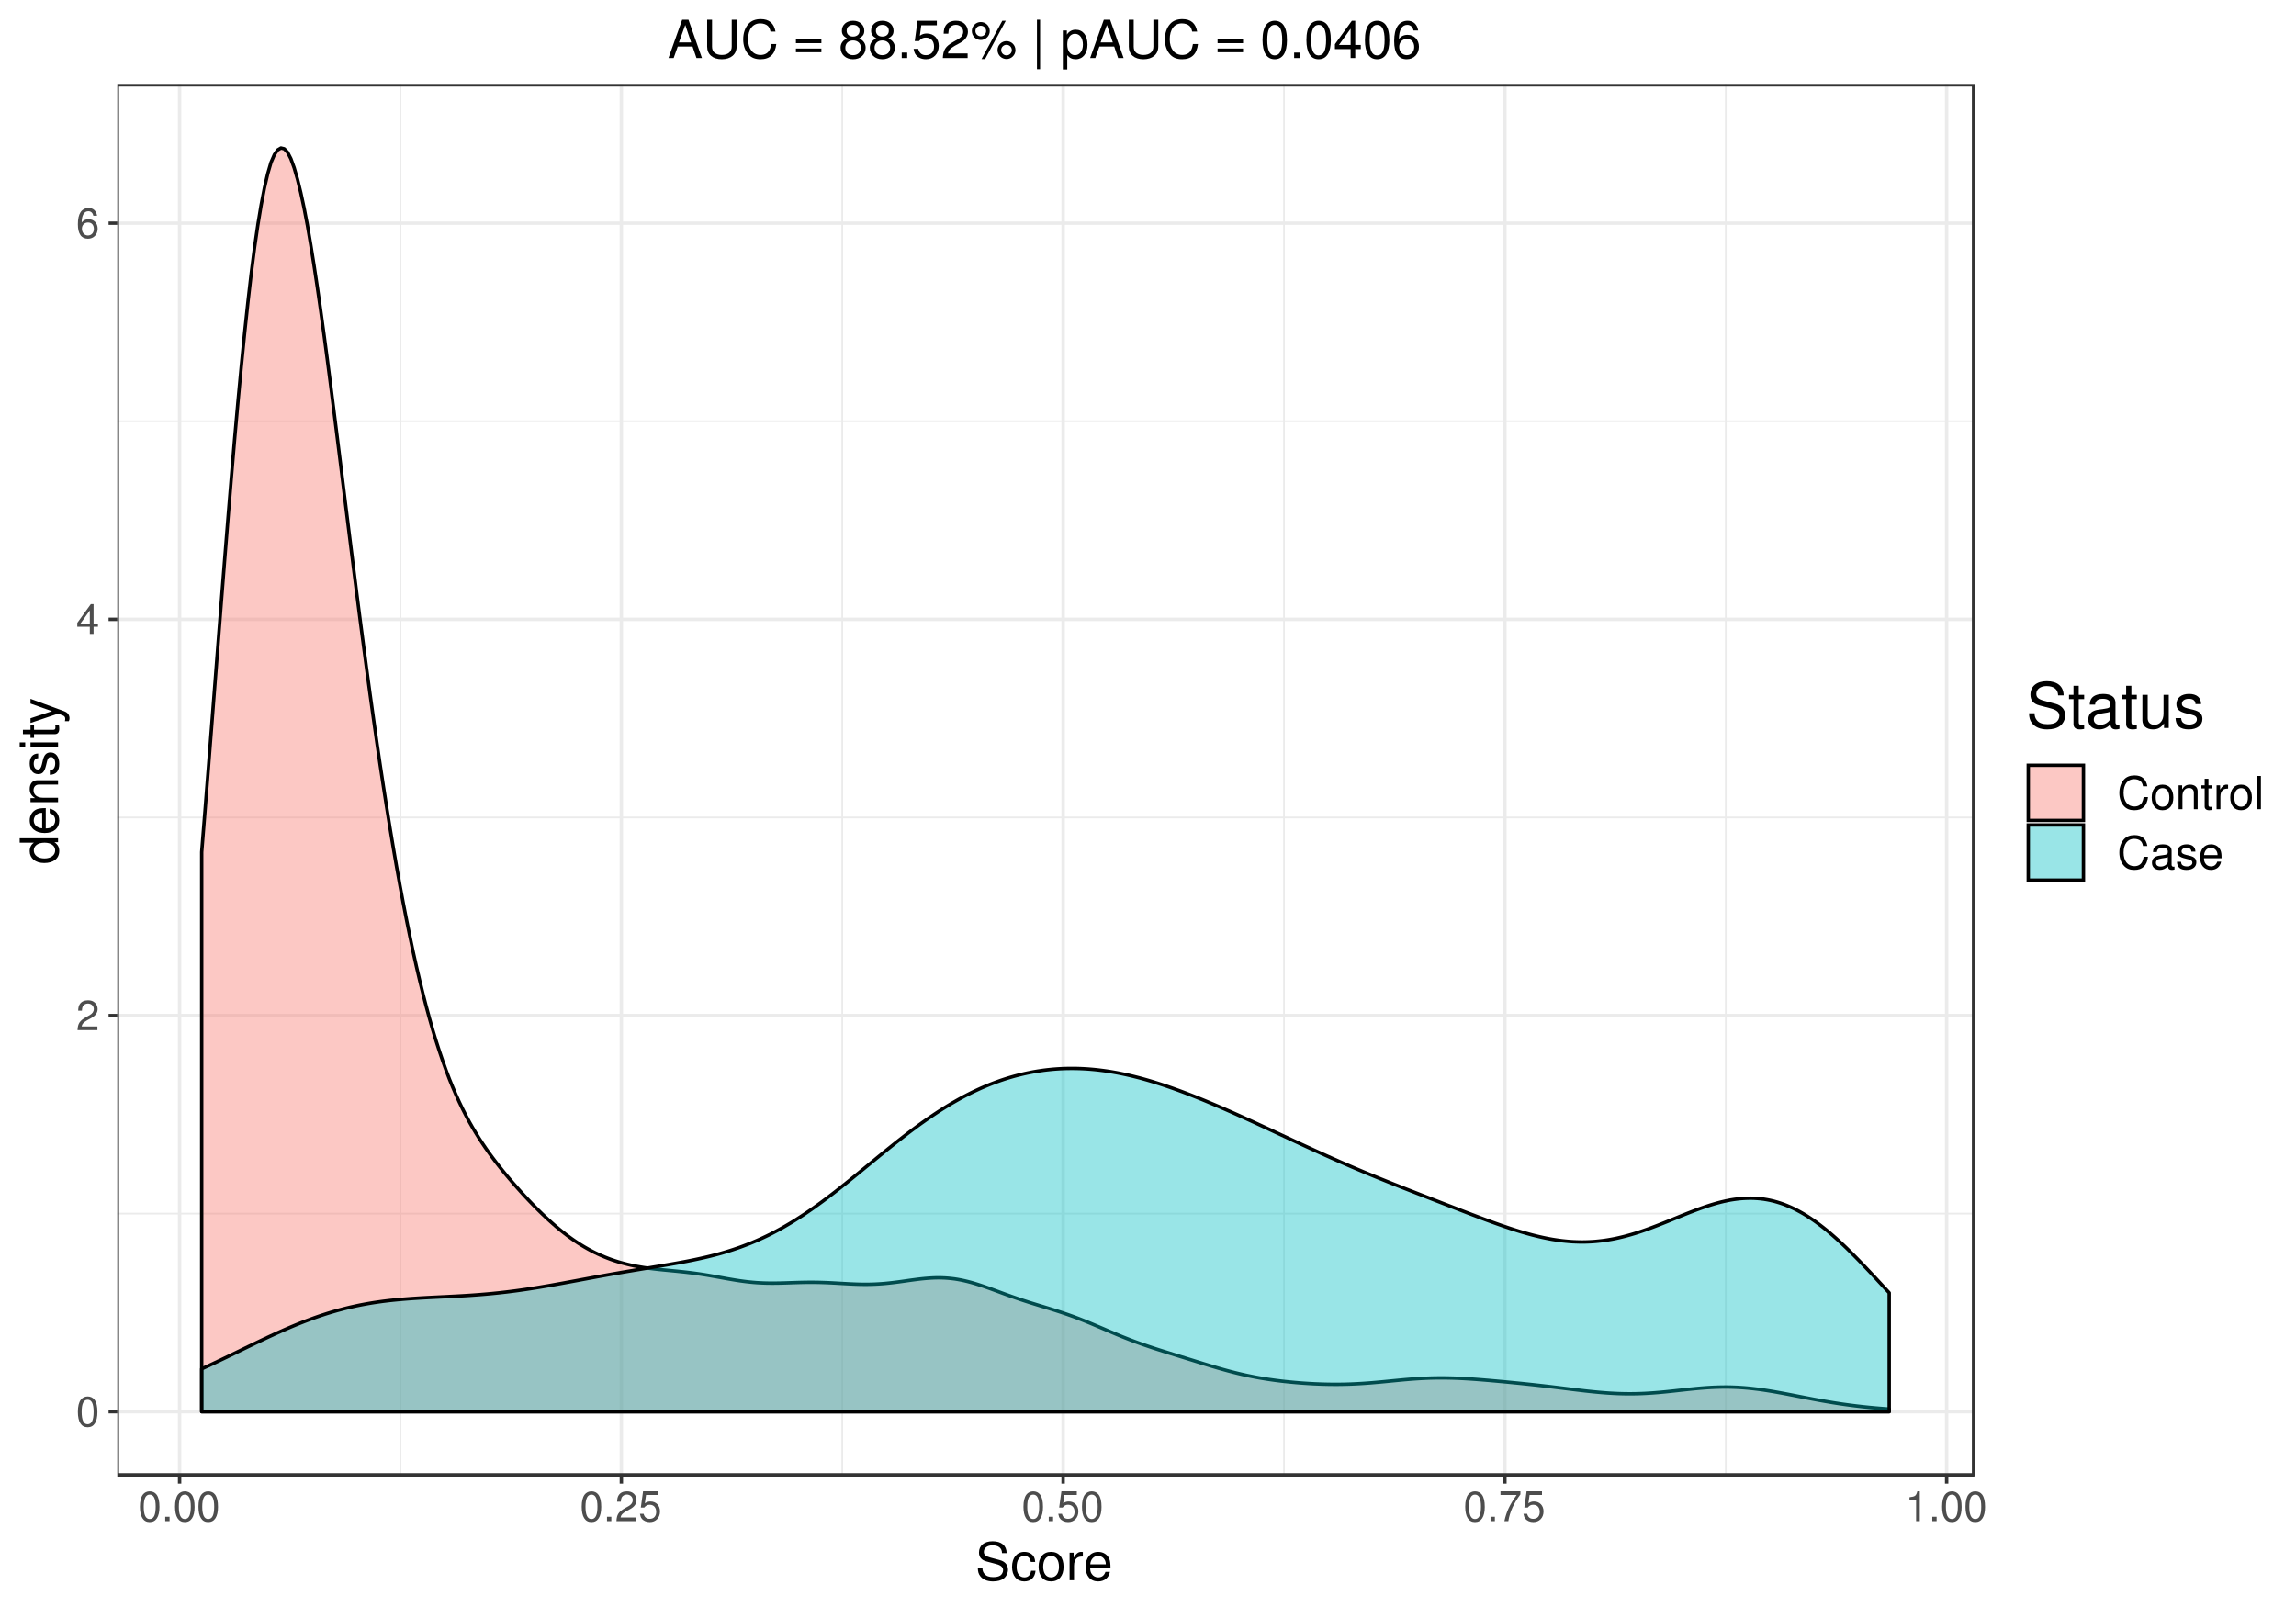 <?xml version="1.0" encoding="UTF-8"?>
<svg xmlns="http://www.w3.org/2000/svg" xmlns:xlink="http://www.w3.org/1999/xlink" width="720pt" height="504pt" viewBox="0 0 720 504" version="1.1">
<defs>
<g>
<symbol overflow="visible" id="glyph0-0">
<path style="stroke:none;" d=""/>
</symbol>
<symbol overflow="visible" id="glyph0-1">
<path style="stroke:none;" d="M 3.625 -9.359 C 2.766 -9.359 1.969 -8.984 1.484 -8.328 C 0.875 -7.516 0.562 -6.266 0.562 -4.531 C 0.562 -1.375 1.625 0.297 3.625 0.297 C 5.609 0.297 6.688 -1.375 6.688 -4.453 C 6.688 -6.266 6.406 -7.484 5.781 -8.328 C 5.297 -8.984 4.516 -9.359 3.625 -9.359 Z M 3.625 -8.328 C 4.891 -8.328 5.5 -7.062 5.5 -4.562 C 5.5 -1.906 4.891 -0.656 3.609 -0.656 C 2.375 -0.656 1.75 -1.953 1.75 -4.516 C 1.75 -7.078 2.375 -8.328 3.625 -8.328 Z M 3.625 -8.328 "/>
</symbol>
<symbol overflow="visible" id="glyph0-2">
<path style="stroke:none;" d="M 6.688 -1.156 L 1.75 -1.156 C 1.875 -1.922 2.297 -2.406 3.453 -3.078 L 4.766 -3.797 C 6.078 -4.5 6.75 -5.469 6.75 -6.609 C 6.75 -7.391 6.438 -8.125 5.875 -8.625 C 5.328 -9.125 4.641 -9.359 3.75 -9.359 C 2.562 -9.359 1.672 -8.938 1.156 -8.141 C 0.828 -7.641 0.688 -7.062 0.656 -6.109 L 1.828 -6.109 C 1.859 -6.75 1.938 -7.125 2.094 -7.438 C 2.406 -8 3.016 -8.344 3.703 -8.344 C 4.766 -8.344 5.562 -7.594 5.562 -6.594 C 5.562 -5.844 5.125 -5.219 4.297 -4.734 L 3.078 -4.047 C 1.125 -2.938 0.547 -2.062 0.453 0 L 6.688 0 Z M 6.688 -1.156 "/>
</symbol>
<symbol overflow="visible" id="glyph0-3">
<path style="stroke:none;" d="M 4.312 -2.25 L 4.312 0 L 5.484 0 L 5.484 -2.25 L 6.859 -2.25 L 6.859 -3.281 L 5.484 -3.281 L 5.484 -9.359 L 4.625 -9.359 L 0.375 -3.469 L 0.375 -2.25 Z M 4.312 -3.281 L 1.391 -3.281 L 4.312 -7.375 Z M 4.312 -3.281 "/>
</symbol>
<symbol overflow="visible" id="glyph0-4">
<path style="stroke:none;" d="M 6.578 -6.922 C 6.344 -8.453 5.344 -9.359 3.922 -9.359 C 2.891 -9.359 1.969 -8.859 1.406 -8.031 C 0.828 -7.109 0.562 -5.969 0.562 -4.266 C 0.562 -2.688 0.812 -1.688 1.359 -0.859 C 1.859 -0.109 2.688 0.297 3.703 0.297 C 5.5 0.297 6.766 -1.016 6.766 -2.859 C 6.766 -4.594 5.578 -5.828 3.906 -5.828 C 2.984 -5.828 2.25 -5.469 1.75 -4.781 C 1.766 -7.062 2.516 -8.328 3.844 -8.328 C 4.656 -8.328 5.234 -7.812 5.406 -6.922 Z M 3.766 -4.797 C 4.891 -4.797 5.578 -4.016 5.578 -2.766 C 5.578 -1.578 4.797 -0.719 3.719 -0.719 C 2.641 -0.719 1.828 -1.625 1.828 -2.828 C 1.828 -3.984 2.609 -4.797 3.766 -4.797 Z M 3.766 -4.797 "/>
</symbol>
<symbol overflow="visible" id="glyph0-5">
<path style="stroke:none;" d="M 2.516 -1.375 L 1.156 -1.375 L 1.156 0 L 2.516 0 Z M 2.516 -1.375 "/>
</symbol>
<symbol overflow="visible" id="glyph0-6">
<path style="stroke:none;" d="M 6.281 -9.359 L 1.453 -9.359 L 0.75 -4.266 L 1.828 -4.266 C 2.359 -4.906 2.812 -5.141 3.531 -5.141 C 4.797 -5.141 5.578 -4.281 5.578 -2.891 C 5.578 -1.547 4.812 -0.719 3.531 -0.719 C 2.516 -0.719 1.906 -1.234 1.625 -2.297 L 0.469 -2.297 C 0.625 -1.531 0.75 -1.156 1.031 -0.812 C 1.562 -0.109 2.516 0.297 3.562 0.297 C 5.453 0.297 6.766 -1.062 6.766 -3.047 C 6.766 -4.891 5.547 -6.172 3.75 -6.172 C 3.094 -6.172 2.562 -6 2.016 -5.594 L 2.391 -8.219 L 6.281 -8.219 Z M 6.281 -9.359 "/>
</symbol>
<symbol overflow="visible" id="glyph0-7">
<path style="stroke:none;" d="M 6.859 -9.359 L 0.609 -9.359 L 0.609 -8.219 L 5.672 -8.219 C 3.438 -5.031 2.516 -3.078 1.828 0 L 3.062 0 C 3.578 -3 4.75 -5.578 6.859 -8.391 Z M 6.859 -9.359 "/>
</symbol>
<symbol overflow="visible" id="glyph0-8">
<path style="stroke:none;" d="M 3.422 -6.672 L 3.422 0 L 4.578 0 L 4.578 -9.359 L 3.812 -9.359 C 3.406 -7.922 3.141 -7.719 1.344 -7.5 L 1.344 -6.672 Z M 3.422 -6.672 "/>
</symbol>
<symbol overflow="visible" id="glyph1-0">
<path style="stroke:none;" d=""/>
</symbol>
<symbol overflow="visible" id="glyph1-1">
<path style="stroke:none;" d="M 9.828 -8.5 C 9.812 -10.859 8.203 -12.219 5.422 -12.219 C 2.781 -12.219 1.156 -10.875 1.156 -8.703 C 1.156 -7.234 1.938 -6.297 3.516 -5.891 L 6.5 -5.094 C 8.016 -4.703 8.719 -4.094 8.719 -3.156 C 8.719 -2.516 8.359 -1.844 7.859 -1.484 C 7.375 -1.156 6.609 -0.969 5.641 -0.969 C 4.344 -0.969 3.453 -1.281 2.875 -1.984 C 2.422 -2.516 2.234 -3.078 2.25 -3.828 L 0.797 -3.828 C 0.812 -2.719 1.016 -2 1.5 -1.344 C 2.328 -0.219 3.719 0.375 5.547 0.375 C 6.984 0.375 8.156 0.047 8.922 -0.547 C 9.734 -1.188 10.25 -2.266 10.25 -3.297 C 10.25 -4.781 9.328 -5.875 7.688 -6.312 L 4.672 -7.125 C 3.219 -7.531 2.688 -7.984 2.688 -8.906 C 2.688 -10.125 3.766 -10.938 5.375 -10.938 C 7.297 -10.938 8.359 -10.062 8.375 -8.5 Z M 9.828 -8.5 "/>
</symbol>
<symbol overflow="visible" id="glyph1-2">
<path style="stroke:none;" d="M 7.766 -5.734 C 7.703 -6.578 7.531 -7.125 7.188 -7.609 C 6.594 -8.422 5.562 -8.891 4.359 -8.891 C 2.031 -8.891 0.516 -7.047 0.516 -4.172 C 0.516 -1.391 2 0.375 4.344 0.375 C 6.406 0.375 7.703 -0.859 7.875 -2.969 L 6.484 -2.969 C 6.25 -1.578 5.547 -0.891 4.375 -0.891 C 2.859 -0.891 1.953 -2.125 1.953 -4.172 C 1.953 -6.344 2.844 -7.625 4.344 -7.625 C 5.5 -7.625 6.219 -6.953 6.391 -5.734 Z M 7.766 -5.734 "/>
</symbol>
<symbol overflow="visible" id="glyph1-3">
<path style="stroke:none;" d="M 4.484 -8.891 C 2.062 -8.891 0.594 -7.156 0.594 -4.25 C 0.594 -1.359 2.047 0.375 4.5 0.375 C 6.938 0.375 8.422 -1.359 8.422 -4.188 C 8.422 -7.172 6.984 -8.891 4.484 -8.891 Z M 4.5 -7.625 C 6.062 -7.625 6.984 -6.359 6.984 -4.203 C 6.984 -2.172 6.016 -0.891 4.5 -0.891 C 2.969 -0.891 2.031 -2.156 2.031 -4.25 C 2.031 -6.344 2.969 -7.625 4.5 -7.625 Z M 4.5 -7.625 "/>
</symbol>
<symbol overflow="visible" id="glyph1-4">
<path style="stroke:none;" d="M 1.141 -8.641 L 1.141 0 L 2.531 0 L 2.531 -4.484 C 2.531 -5.719 2.844 -6.531 3.5 -7.016 C 3.922 -7.328 4.344 -7.422 5.297 -7.438 L 5.297 -8.844 C 5.062 -8.875 4.953 -8.891 4.766 -8.891 C 3.875 -8.891 3.203 -8.359 2.406 -7.078 L 2.406 -8.641 Z M 1.141 -8.641 "/>
</symbol>
<symbol overflow="visible" id="glyph1-5">
<path style="stroke:none;" d="M 8.469 -3.859 C 8.469 -5.188 8.359 -5.969 8.125 -6.609 C 7.562 -8.031 6.234 -8.891 4.625 -8.891 C 2.219 -8.891 0.656 -7.047 0.656 -4.203 C 0.656 -1.375 2.156 0.375 4.594 0.375 C 6.562 0.375 7.938 -0.75 8.281 -2.625 L 6.891 -2.625 C 6.516 -1.484 5.734 -0.891 4.641 -0.891 C 3.766 -0.891 3.016 -1.281 2.562 -2.016 C 2.234 -2.516 2.109 -3 2.094 -3.859 Z M 2.125 -4.984 C 2.25 -6.578 3.219 -7.625 4.609 -7.625 C 5.953 -7.625 7 -6.5 7 -5.078 C 7 -5.047 7 -5.016 6.984 -4.984 Z M 2.125 -4.984 "/>
</symbol>
<symbol overflow="visible" id="glyph1-6">
<path style="stroke:none;" d="M 7.828 -3.609 L 9.062 0 L 10.781 0 L 6.547 -12.031 L 4.578 -12.031 L 0.281 0 L 1.906 0 L 3.188 -3.609 Z M 7.391 -4.906 L 3.562 -4.906 L 5.547 -10.375 Z M 7.391 -4.906 "/>
</symbol>
<symbol overflow="visible" id="glyph1-7">
<path style="stroke:none;" d="M 9.109 -12.031 L 9.109 -3.578 C 9.109 -1.969 7.938 -0.969 6 -0.969 C 5.109 -0.969 4.391 -1.188 3.812 -1.594 C 3.219 -2.062 2.938 -2.672 2.938 -3.578 L 2.938 -12.031 L 1.406 -12.031 L 1.406 -3.578 C 1.406 -1.141 3.156 0.375 6 0.375 C 8.828 0.375 10.641 -1.172 10.641 -3.578 L 10.641 -12.031 Z M 9.109 -12.031 "/>
</symbol>
<symbol overflow="visible" id="glyph1-8">
<path style="stroke:none;" d="M 10.922 -8.297 C 10.438 -10.938 8.922 -12.219 6.281 -12.219 C 4.672 -12.219 3.359 -11.719 2.469 -10.719 C 1.391 -9.531 0.797 -7.828 0.797 -5.875 C 0.797 -3.891 1.406 -2.188 2.547 -1.016 C 3.469 -0.062 4.656 0.375 6.219 0.375 C 9.156 0.375 10.812 -1.203 11.172 -4.391 L 9.594 -4.391 C 9.453 -3.562 9.297 -3 9.047 -2.531 C 8.547 -1.531 7.531 -0.969 6.234 -0.969 C 3.844 -0.969 2.328 -2.891 2.328 -5.891 C 2.328 -8.969 3.781 -10.875 6.109 -10.875 C 7.078 -10.875 7.984 -10.578 8.484 -10.109 C 8.922 -9.703 9.172 -9.188 9.359 -8.297 Z M 10.922 -8.297 "/>
</symbol>
<symbol overflow="visible" id="glyph1-9">
<path style="stroke:none;" d=""/>
</symbol>
<symbol overflow="visible" id="glyph1-10">
<path style="stroke:none;" d="M 8.812 -5.828 L 0.828 -5.828 L 0.828 -4.672 L 8.812 -4.672 Z M 8.812 -2.984 L 0.828 -2.984 L 0.828 -1.828 L 8.812 -1.828 Z M 8.812 -2.984 "/>
</symbol>
<symbol overflow="visible" id="glyph1-11">
<path style="stroke:none;" d="M 6.453 -6.156 C 7.656 -6.875 8.047 -7.469 8.047 -8.578 C 8.047 -10.406 6.609 -11.703 4.531 -11.703 C 2.469 -11.703 1.016 -10.406 1.016 -8.578 C 1.016 -7.484 1.422 -6.891 2.609 -6.156 C 1.266 -5.516 0.609 -4.531 0.609 -3.25 C 0.609 -1.109 2.234 0.375 4.531 0.375 C 6.844 0.375 8.469 -1.109 8.469 -3.234 C 8.469 -4.531 7.797 -5.516 6.453 -6.156 Z M 4.531 -10.406 C 5.781 -10.406 6.562 -9.688 6.562 -8.547 C 6.562 -7.453 5.766 -6.734 4.531 -6.734 C 3.312 -6.734 2.516 -7.453 2.516 -8.562 C 2.516 -9.688 3.312 -10.406 4.531 -10.406 Z M 4.531 -5.516 C 5.984 -5.516 6.984 -4.594 6.984 -3.219 C 6.984 -1.828 5.984 -0.906 4.5 -0.906 C 3.078 -0.906 2.094 -1.844 2.094 -3.219 C 2.094 -4.594 3.078 -5.516 4.531 -5.516 Z M 4.531 -5.516 "/>
</symbol>
<symbol overflow="visible" id="glyph1-12">
<path style="stroke:none;" d="M 3.156 -1.719 L 1.438 -1.719 L 1.438 0 L 3.156 0 Z M 3.156 -1.719 "/>
</symbol>
<symbol overflow="visible" id="glyph1-13">
<path style="stroke:none;" d="M 7.859 -11.703 L 1.812 -11.703 L 0.938 -5.328 L 2.281 -5.328 C 2.953 -6.141 3.516 -6.422 4.422 -6.422 C 5.984 -6.422 6.984 -5.344 6.984 -3.609 C 6.984 -1.938 6 -0.906 4.422 -0.906 C 3.156 -0.906 2.375 -1.547 2.031 -2.875 L 0.578 -2.875 C 0.781 -1.906 0.938 -1.453 1.281 -1.016 C 1.953 -0.125 3.141 0.375 4.453 0.375 C 6.812 0.375 8.469 -1.344 8.469 -3.812 C 8.469 -6.125 6.938 -7.703 4.688 -7.703 C 3.859 -7.703 3.203 -7.484 2.531 -7 L 2.984 -10.266 L 7.859 -10.266 Z M 7.859 -11.703 "/>
</symbol>
<symbol overflow="visible" id="glyph1-14">
<path style="stroke:none;" d="M 8.344 -1.438 L 2.188 -1.438 C 2.344 -2.391 2.875 -3 4.312 -3.844 L 5.953 -4.734 C 7.594 -5.625 8.438 -6.828 8.438 -8.266 C 8.438 -9.234 8.031 -10.141 7.344 -10.781 C 6.656 -11.406 5.797 -11.703 4.688 -11.703 C 3.203 -11.703 2.094 -11.172 1.453 -10.188 C 1.047 -9.547 0.859 -8.828 0.828 -7.641 L 2.281 -7.641 C 2.328 -8.438 2.422 -8.906 2.625 -9.297 C 3 -10 3.766 -10.422 4.641 -10.422 C 5.953 -10.422 6.953 -9.484 6.953 -8.234 C 6.953 -7.312 6.406 -6.516 5.359 -5.922 L 3.844 -5.062 C 1.406 -3.672 0.688 -2.578 0.562 0 L 8.344 0 Z M 8.344 -1.438 "/>
</symbol>
<symbol overflow="visible" id="glyph1-15">
<path style="stroke:none;" d="M 3.281 -11.297 C 1.75 -11.297 0.484 -10.031 0.484 -8.484 C 0.484 -6.938 1.75 -5.656 3.297 -5.656 C 4.828 -5.656 6.109 -6.938 6.109 -8.453 C 6.109 -10.047 4.875 -11.297 3.281 -11.297 Z M 3.281 -10.141 C 4.219 -10.141 4.969 -9.406 4.969 -8.469 C 4.969 -7.562 4.203 -6.812 3.297 -6.812 C 2.375 -6.812 1.609 -7.578 1.609 -8.484 C 1.609 -9.406 2.375 -10.141 3.281 -10.141 Z M 10.047 -11.703 L 3.531 0.328 L 4.625 0.328 L 11.141 -11.703 Z M 11.359 -5.312 C 9.812 -5.312 8.547 -4.047 8.547 -2.516 C 8.547 -0.953 9.812 0.312 11.375 0.312 C 12.891 0.312 14.172 -0.953 14.172 -2.469 C 14.172 -4.062 12.938 -5.312 11.359 -5.312 Z M 11.359 -4.156 C 12.297 -4.156 13.031 -3.422 13.031 -2.469 C 13.031 -1.578 12.281 -0.844 11.375 -0.844 C 10.438 -0.844 9.688 -1.578 9.688 -2.516 C 9.688 -3.422 10.438 -4.156 11.359 -4.156 Z M 11.359 -4.156 "/>
</symbol>
<symbol overflow="visible" id="glyph1-16">
<path style="stroke:none;" d="M 1.656 -12.031 L 1.656 3.5 L 2.641 3.5 L 2.641 -12.031 Z M 1.656 -12.031 "/>
</symbol>
<symbol overflow="visible" id="glyph1-17">
<path style="stroke:none;" d="M 0.891 3.594 L 2.281 3.594 L 2.281 -0.906 C 3 -0.016 3.812 0.375 4.938 0.375 C 7.156 0.375 8.625 -1.422 8.625 -4.172 C 8.625 -7.078 7.203 -8.891 4.922 -8.891 C 3.75 -8.891 2.812 -8.359 2.156 -7.344 L 2.156 -8.641 L 0.891 -8.641 Z M 4.688 -7.609 C 6.203 -7.609 7.188 -6.266 7.188 -4.203 C 7.188 -2.25 6.188 -0.906 4.688 -0.906 C 3.234 -0.906 2.281 -2.234 2.281 -4.25 C 2.281 -6.281 3.234 -7.609 4.688 -7.609 Z M 4.688 -7.609 "/>
</symbol>
<symbol overflow="visible" id="glyph1-18">
<path style="stroke:none;" d="M 4.531 -11.703 C 3.453 -11.703 2.453 -11.219 1.844 -10.406 C 1.094 -9.391 0.703 -7.828 0.703 -5.656 C 0.703 -1.719 2.031 0.375 4.531 0.375 C 7.016 0.375 8.359 -1.719 8.359 -5.562 C 8.359 -7.844 8 -9.359 7.234 -10.406 C 6.609 -11.234 5.641 -11.703 4.531 -11.703 Z M 4.531 -10.406 C 6.109 -10.406 6.875 -8.828 6.875 -5.688 C 6.875 -2.375 6.125 -0.828 4.5 -0.828 C 2.969 -0.828 2.188 -2.438 2.188 -5.641 C 2.188 -8.844 2.969 -10.406 4.531 -10.406 Z M 4.531 -10.406 "/>
</symbol>
<symbol overflow="visible" id="glyph1-19">
<path style="stroke:none;" d="M 5.391 -2.812 L 5.391 0 L 6.844 0 L 6.844 -2.812 L 8.578 -2.812 L 8.578 -4.109 L 6.844 -4.109 L 6.844 -11.703 L 5.781 -11.703 L 0.469 -4.344 L 0.469 -2.812 Z M 5.391 -4.109 L 1.734 -4.109 L 5.391 -9.219 Z M 5.391 -4.109 "/>
</symbol>
<symbol overflow="visible" id="glyph1-20">
<path style="stroke:none;" d="M 8.219 -8.641 C 7.938 -10.562 6.688 -11.703 4.906 -11.703 C 3.609 -11.703 2.453 -11.078 1.766 -10.031 C 1.047 -8.891 0.703 -7.453 0.703 -5.328 C 0.703 -3.359 1 -2.109 1.703 -1.078 C 2.328 -0.125 3.344 0.375 4.641 0.375 C 6.859 0.375 8.469 -1.266 8.469 -3.562 C 8.469 -5.734 6.984 -7.281 4.891 -7.281 C 3.734 -7.281 2.828 -6.828 2.188 -5.969 C 2.219 -8.828 3.141 -10.406 4.797 -10.406 C 5.828 -10.406 6.531 -9.766 6.766 -8.641 Z M 4.703 -5.984 C 6.109 -5.984 6.984 -5.016 6.984 -3.453 C 6.984 -1.984 5.984 -0.906 4.656 -0.906 C 3.297 -0.906 2.281 -2.031 2.281 -3.531 C 2.281 -4.984 3.266 -5.984 4.703 -5.984 Z M 4.703 -5.984 "/>
</symbol>
<symbol overflow="visible" id="glyph2-0">
<path style="stroke:none;" d=""/>
</symbol>
<symbol overflow="visible" id="glyph2-1">
<path style="stroke:none;" d="M -12.031 -8.172 L -12.031 -6.797 L -7.562 -6.797 C -8.438 -6.219 -8.891 -5.297 -8.891 -4.141 C -8.891 -1.891 -7.094 -0.422 -4.344 -0.422 C -1.422 -0.422 0.375 -1.859 0.375 -4.188 C 0.375 -5.375 -0.062 -6.203 -1.141 -6.953 L 0 -6.953 L 0 -8.172 Z M -7.609 -4.375 C -7.609 -5.859 -6.281 -6.797 -4.219 -6.797 C -2.234 -6.797 -0.906 -5.844 -0.906 -4.391 C -0.906 -2.875 -2.25 -1.859 -4.25 -1.859 C -6.266 -1.859 -7.609 -2.875 -7.609 -4.375 Z M -7.609 -4.375 "/>
</symbol>
<symbol overflow="visible" id="glyph2-2">
<path style="stroke:none;" d="M -3.859 -8.469 C -5.188 -8.469 -5.969 -8.359 -6.609 -8.125 C -8.031 -7.562 -8.891 -6.234 -8.891 -4.625 C -8.891 -2.219 -7.047 -0.656 -4.203 -0.656 C -1.375 -0.656 0.375 -2.156 0.375 -4.594 C 0.375 -6.562 -0.75 -7.938 -2.625 -8.281 L -2.625 -6.891 C -1.484 -6.516 -0.891 -5.734 -0.891 -4.641 C -0.891 -3.766 -1.281 -3.016 -2.016 -2.562 C -2.516 -2.234 -3 -2.109 -3.859 -2.094 Z M -4.984 -2.125 C -6.578 -2.25 -7.625 -3.219 -7.625 -4.609 C -7.625 -5.953 -6.5 -7 -5.078 -7 C -5.047 -7 -5.016 -7 -4.984 -6.984 Z M -4.984 -2.125 "/>
</symbol>
<symbol overflow="visible" id="glyph2-3">
<path style="stroke:none;" d="M -8.641 -1.156 L 0 -1.156 L 0 -2.547 L -4.766 -2.547 C -6.531 -2.547 -7.688 -3.469 -7.688 -4.891 C -7.688 -5.969 -7.031 -6.672 -5.984 -6.672 L 0 -6.672 L 0 -8.031 L -6.531 -8.031 C -7.969 -8.031 -8.891 -6.969 -8.891 -5.297 C -8.891 -4.016 -8.406 -3.188 -7.188 -2.422 L -8.641 -2.422 Z M -8.641 -1.156 "/>
</symbol>
<symbol overflow="visible" id="glyph2-4">
<path style="stroke:none;" d="M -6.234 -7.234 C -7.938 -7.203 -8.891 -6.094 -8.891 -4.094 C -8.891 -2.078 -7.859 -0.781 -6.25 -0.781 C -4.906 -0.781 -4.25 -1.469 -3.766 -3.516 L -3.453 -4.797 C -3.219 -5.766 -2.875 -6.141 -2.25 -6.141 C -1.438 -6.141 -0.891 -5.328 -0.891 -4.125 C -0.891 -3.375 -1.109 -2.75 -1.469 -2.406 C -1.719 -2.188 -1.969 -2.094 -2.578 -2.016 L -2.578 -0.562 C -0.578 -0.625 0.375 -1.75 0.375 -4.016 C 0.375 -6.188 -0.688 -7.578 -2.359 -7.578 C -3.641 -7.578 -4.359 -6.844 -4.766 -5.125 L -5.078 -3.812 C -5.344 -2.688 -5.703 -2.219 -6.312 -2.219 C -7.109 -2.219 -7.625 -2.922 -7.625 -4.047 C -7.625 -5.141 -7.141 -5.734 -6.234 -5.781 Z M -6.234 -7.234 "/>
</symbol>
<symbol overflow="visible" id="glyph2-5">
<path style="stroke:none;" d="M -8.641 -2.469 L -8.641 -1.109 L 0 -1.109 L 0 -2.469 Z M -12.031 -2.469 L -12.031 -1.094 L -10.297 -1.094 L -10.297 -2.469 Z M -12.031 -2.469 "/>
</symbol>
<symbol overflow="visible" id="glyph2-6">
<path style="stroke:none;" d="M -8.641 -4.188 L -8.641 -2.766 L -11.016 -2.766 L -11.016 -1.406 L -8.641 -1.406 L -8.641 -0.234 L -7.531 -0.234 L -7.531 -1.406 L -0.984 -1.406 C -0.109 -1.406 0.375 -2 0.375 -3.062 C 0.375 -3.406 0.344 -3.734 0.266 -4.188 L -0.891 -4.188 C -0.844 -4.016 -0.828 -3.797 -0.828 -3.531 C -0.828 -2.938 -0.984 -2.766 -1.594 -2.766 L -7.531 -2.766 L -7.531 -4.188 Z M -8.641 -4.188 "/>
</symbol>
<symbol overflow="visible" id="glyph2-7">
<path style="stroke:none;" d="M -8.641 -6.406 L -1.906 -4.016 L -8.641 -1.797 L -8.641 -0.328 L 0.031 -3.25 L 1.406 -2.719 C 2.016 -2.516 2.25 -2.188 2.25 -1.609 C 2.25 -1.422 2.219 -1.188 2.141 -0.891 L 3.375 -0.891 C 3.531 -1.172 3.594 -1.453 3.594 -1.812 C 3.594 -2.266 3.453 -2.734 3.188 -3.109 C 2.875 -3.531 2.516 -3.781 1.812 -4.047 L -8.641 -7.891 Z M -8.641 -6.406 "/>
</symbol>
<symbol overflow="visible" id="glyph3-0">
<path style="stroke:none;" d=""/>
</symbol>
<symbol overflow="visible" id="glyph3-1">
<path style="stroke:none;" d="M 11.797 -10.203 C 11.781 -13.031 9.844 -14.672 6.516 -14.672 C 3.344 -14.672 1.391 -13.047 1.391 -10.438 C 1.391 -8.672 2.312 -7.562 4.219 -7.062 L 7.797 -6.125 C 9.625 -5.641 10.453 -4.906 10.453 -3.781 C 10.453 -3.016 10.031 -2.219 9.422 -1.781 C 8.844 -1.391 7.938 -1.172 6.766 -1.172 C 5.203 -1.172 4.141 -1.547 3.438 -2.375 C 2.906 -3.016 2.672 -3.703 2.688 -4.594 L 0.953 -4.594 C 0.969 -3.266 1.234 -2.391 1.797 -1.609 C 2.797 -0.25 4.453 0.453 6.656 0.453 C 8.375 0.453 9.781 0.062 10.703 -0.656 C 11.688 -1.422 12.297 -2.719 12.297 -3.953 C 12.297 -5.734 11.188 -7.047 9.219 -7.578 L 5.609 -8.547 C 3.859 -9.031 3.234 -9.578 3.234 -10.688 C 3.234 -12.156 4.516 -13.125 6.453 -13.125 C 8.75 -13.125 10.031 -12.078 10.062 -10.203 Z M 11.797 -10.203 "/>
</symbol>
<symbol overflow="visible" id="glyph3-2">
<path style="stroke:none;" d="M 5.031 -10.375 L 3.328 -10.375 L 3.328 -13.219 L 1.688 -13.219 L 1.688 -10.375 L 0.281 -10.375 L 0.281 -9.031 L 1.688 -9.031 L 1.688 -1.188 C 1.688 -0.141 2.391 0.453 3.688 0.453 C 4.078 0.453 4.469 0.422 5.031 0.312 L 5.031 -1.062 C 4.812 -1.016 4.547 -0.984 4.234 -0.984 C 3.531 -0.984 3.328 -1.188 3.328 -1.922 L 3.328 -9.031 L 5.031 -9.031 Z M 5.031 -10.375 "/>
</symbol>
<symbol overflow="visible" id="glyph3-3">
<path style="stroke:none;" d="M 10.594 -0.969 C 10.406 -0.938 10.328 -0.938 10.234 -0.938 C 9.656 -0.938 9.344 -1.234 9.344 -1.734 L 9.344 -7.844 C 9.344 -9.688 8 -10.672 5.438 -10.672 C 3.938 -10.672 2.688 -10.234 2 -9.469 C 1.531 -8.922 1.328 -8.328 1.281 -7.312 L 2.953 -7.312 C 3.094 -8.578 3.844 -9.141 5.391 -9.141 C 6.875 -9.141 7.703 -8.594 7.703 -7.609 L 7.703 -7.172 C 7.703 -6.469 7.281 -6.172 5.984 -6.016 C 3.641 -5.719 3.281 -5.641 2.656 -5.391 C 1.438 -4.891 0.828 -3.953 0.828 -2.609 C 0.828 -0.734 2.141 0.453 4.234 0.453 C 5.547 0.453 6.594 0 7.766 -1.062 C 7.875 -0.016 8.391 0.453 9.469 0.453 C 9.797 0.453 10.062 0.422 10.594 0.281 Z M 7.703 -3.266 C 7.703 -2.719 7.547 -2.375 7.047 -1.922 C 6.375 -1.312 5.562 -0.984 4.594 -0.984 C 3.312 -0.984 2.547 -1.609 2.547 -2.656 C 2.547 -3.734 3.281 -4.297 5.047 -4.547 C 6.797 -4.797 7.141 -4.875 7.703 -5.125 Z M 7.703 -3.266 "/>
</symbol>
<symbol overflow="visible" id="glyph3-4">
<path style="stroke:none;" d="M 9.547 0 L 9.547 -10.375 L 7.906 -10.375 L 7.906 -4.5 C 7.906 -2.375 6.797 -0.984 5.062 -0.984 C 3.766 -0.984 2.938 -1.781 2.938 -3.031 L 2.938 -10.375 L 1.281 -10.375 L 1.281 -2.375 C 1.281 -0.656 2.578 0.453 4.594 0.453 C 6.125 0.453 7.094 -0.078 8.062 -1.438 L 8.062 0 Z M 9.547 0 "/>
</symbol>
<symbol overflow="visible" id="glyph3-5">
<path style="stroke:none;" d="M 8.672 -7.484 C 8.656 -9.516 7.312 -10.672 4.906 -10.672 C 2.5 -10.672 0.938 -9.422 0.938 -7.5 C 0.938 -5.875 1.766 -5.109 4.219 -4.516 L 5.766 -4.141 C 6.906 -3.859 7.359 -3.438 7.359 -2.688 C 7.359 -1.719 6.391 -1.062 4.953 -1.062 C 4.062 -1.062 3.312 -1.328 2.891 -1.766 C 2.641 -2.062 2.516 -2.359 2.422 -3.094 L 0.672 -3.094 C 0.75 -0.688 2.094 0.453 4.812 0.453 C 7.422 0.453 9.094 -0.828 9.094 -2.828 C 9.094 -4.375 8.219 -5.219 6.156 -5.719 L 4.578 -6.094 C 3.234 -6.422 2.656 -6.844 2.656 -7.578 C 2.656 -8.531 3.5 -9.141 4.844 -9.141 C 6.172 -9.141 6.891 -8.578 6.922 -7.484 Z M 8.672 -7.484 "/>
</symbol>
<symbol overflow="visible" id="glyph4-0">
<path style="stroke:none;" d=""/>
</symbol>
<symbol overflow="visible" id="glyph4-1">
<path style="stroke:none;" d="M 9.469 -7.188 C 9.047 -9.484 7.734 -10.594 5.453 -10.594 C 4.047 -10.594 2.922 -10.156 2.141 -9.297 C 1.203 -8.266 0.688 -6.781 0.688 -5.094 C 0.688 -3.375 1.219 -1.906 2.203 -0.891 C 3 -0.062 4.031 0.328 5.391 0.328 C 7.938 0.328 9.359 -1.047 9.672 -3.797 L 8.312 -3.797 C 8.188 -3.094 8.047 -2.609 7.828 -2.188 C 7.406 -1.328 6.516 -0.844 5.406 -0.844 C 3.328 -0.844 2.016 -2.5 2.016 -5.109 C 2.016 -7.781 3.281 -9.422 5.297 -9.422 C 6.141 -9.422 6.922 -9.172 7.344 -8.766 C 7.734 -8.406 7.953 -7.969 8.109 -7.188 Z M 9.469 -7.188 "/>
</symbol>
<symbol overflow="visible" id="glyph4-2">
<path style="stroke:none;" d="M 3.891 -7.703 C 1.781 -7.703 0.516 -6.203 0.516 -3.688 C 0.516 -1.172 1.766 0.328 3.906 0.328 C 6 0.328 7.297 -1.172 7.297 -3.625 C 7.297 -6.219 6.047 -7.703 3.891 -7.703 Z M 3.906 -6.609 C 5.25 -6.609 6.047 -5.5 6.047 -3.641 C 6.047 -1.891 5.219 -0.766 3.906 -0.766 C 2.578 -0.766 1.766 -1.875 1.766 -3.688 C 1.766 -5.484 2.578 -6.609 3.906 -6.609 Z M 3.906 -6.609 "/>
</symbol>
<symbol overflow="visible" id="glyph4-3">
<path style="stroke:none;" d="M 1 -7.484 L 1 0 L 2.203 0 L 2.203 -4.125 C 2.203 -5.656 3 -6.656 4.234 -6.656 C 5.172 -6.656 5.781 -6.094 5.781 -5.188 L 5.781 0 L 6.969 0 L 6.969 -5.656 C 6.969 -6.906 6.031 -7.703 4.594 -7.703 C 3.469 -7.703 2.766 -7.281 2.109 -6.234 L 2.109 -7.484 Z M 1 -7.484 "/>
</symbol>
<symbol overflow="visible" id="glyph4-4">
<path style="stroke:none;" d="M 3.625 -7.484 L 2.406 -7.484 L 2.406 -9.547 L 1.219 -9.547 L 1.219 -7.484 L 0.203 -7.484 L 0.203 -6.516 L 1.219 -6.516 L 1.219 -0.859 C 1.219 -0.094 1.734 0.328 2.656 0.328 C 2.938 0.328 3.234 0.297 3.625 0.234 L 3.625 -0.766 C 3.469 -0.734 3.281 -0.719 3.062 -0.719 C 2.547 -0.719 2.406 -0.859 2.406 -1.391 L 2.406 -6.516 L 3.625 -6.516 Z M 3.625 -7.484 "/>
</symbol>
<symbol overflow="visible" id="glyph4-5">
<path style="stroke:none;" d="M 0.984 -7.484 L 0.984 0 L 2.188 0 L 2.188 -3.891 C 2.188 -4.969 2.453 -5.656 3.031 -6.078 C 3.406 -6.344 3.766 -6.438 4.594 -6.453 L 4.594 -7.656 C 4.391 -7.688 4.281 -7.703 4.125 -7.703 C 3.359 -7.703 2.781 -7.25 2.094 -6.141 L 2.094 -7.484 Z M 0.984 -7.484 "/>
</symbol>
<symbol overflow="visible" id="glyph4-6">
<path style="stroke:none;" d="M 2.172 -10.422 L 0.969 -10.422 L 0.969 0 L 2.172 0 Z M 2.172 -10.422 "/>
</symbol>
<symbol overflow="visible" id="glyph4-7">
<path style="stroke:none;" d="M 7.656 -0.703 C 7.516 -0.672 7.469 -0.672 7.391 -0.672 C 6.984 -0.672 6.75 -0.891 6.75 -1.266 L 6.75 -5.656 C 6.75 -6.984 5.781 -7.703 3.938 -7.703 C 2.844 -7.703 1.938 -7.391 1.438 -6.828 C 1.094 -6.453 0.953 -6.016 0.922 -5.281 L 2.125 -5.281 C 2.234 -6.188 2.781 -6.609 3.891 -6.609 C 4.969 -6.609 5.562 -6.203 5.562 -5.484 L 5.562 -5.172 C 5.562 -4.672 5.266 -4.453 4.312 -4.344 C 2.625 -4.125 2.375 -4.078 1.922 -3.891 C 1.047 -3.531 0.594 -2.859 0.594 -1.891 C 0.594 -0.531 1.547 0.328 3.062 0.328 C 4 0.328 4.766 0 5.609 -0.766 C 5.688 -0.016 6.062 0.328 6.828 0.328 C 7.078 0.328 7.266 0.297 7.656 0.203 Z M 5.562 -2.359 C 5.562 -1.953 5.453 -1.719 5.094 -1.391 C 4.609 -0.938 4.016 -0.719 3.312 -0.719 C 2.391 -0.719 1.844 -1.156 1.844 -1.922 C 1.844 -2.703 2.375 -3.109 3.641 -3.281 C 4.906 -3.453 5.156 -3.516 5.562 -3.703 Z M 5.562 -2.359 "/>
</symbol>
<symbol overflow="visible" id="glyph4-8">
<path style="stroke:none;" d="M 6.266 -5.406 C 6.25 -6.875 5.281 -7.703 3.547 -7.703 C 1.797 -7.703 0.672 -6.812 0.672 -5.422 C 0.672 -4.25 1.266 -3.688 3.047 -3.266 L 4.156 -2.984 C 4.984 -2.781 5.312 -2.484 5.312 -1.938 C 5.312 -1.25 4.625 -0.766 3.578 -0.766 C 2.938 -0.766 2.391 -0.953 2.094 -1.266 C 1.906 -1.484 1.812 -1.703 1.75 -2.234 L 0.484 -2.234 C 0.547 -0.5 1.516 0.328 3.469 0.328 C 5.359 0.328 6.562 -0.594 6.562 -2.047 C 6.562 -3.156 5.938 -3.781 4.453 -4.125 L 3.297 -4.406 C 2.328 -4.625 1.922 -4.953 1.922 -5.469 C 1.922 -6.156 2.531 -6.609 3.5 -6.609 C 4.453 -6.609 4.969 -6.188 5 -5.406 Z M 6.266 -5.406 "/>
</symbol>
<symbol overflow="visible" id="glyph4-9">
<path style="stroke:none;" d="M 7.328 -3.344 C 7.328 -4.484 7.25 -5.172 7.031 -5.734 C 6.547 -6.969 5.406 -7.703 4 -7.703 C 1.922 -7.703 0.578 -6.109 0.578 -3.641 C 0.578 -1.188 1.875 0.328 3.969 0.328 C 5.688 0.328 6.875 -0.641 7.172 -2.266 L 5.969 -2.266 C 5.641 -1.281 4.969 -0.766 4.016 -0.766 C 3.266 -0.766 2.609 -1.109 2.219 -1.75 C 1.938 -2.172 1.828 -2.609 1.812 -3.344 Z M 1.844 -4.312 C 1.938 -5.703 2.781 -6.609 3.984 -6.609 C 5.156 -6.609 6.062 -5.641 6.062 -4.406 C 6.062 -4.375 6.062 -4.344 6.047 -4.312 Z M 1.844 -4.312 "/>
</symbol>
</g>
<clipPath id="clip1">
  <path d="M 36.789 26.598 L 619 26.598 L 619 463 L 36.789 463 Z M 36.789 26.598 "/>
</clipPath>
<clipPath id="clip2">
  <path d="M 36.789 380 L 619.895 380 L 619.895 381 L 36.789 381 Z M 36.789 380 "/>
</clipPath>
<clipPath id="clip3">
  <path d="M 36.789 256 L 619.895 256 L 619.895 257 L 36.789 257 Z M 36.789 256 "/>
</clipPath>
<clipPath id="clip4">
  <path d="M 36.789 131 L 619.895 131 L 619.895 133 L 36.789 133 Z M 36.789 131 "/>
</clipPath>
<clipPath id="clip5">
  <path d="M 125 26.598 L 126 26.598 L 126 463 L 125 463 Z M 125 26.598 "/>
</clipPath>
<clipPath id="clip6">
  <path d="M 263 26.598 L 265 26.598 L 265 463 L 263 463 Z M 263 26.598 "/>
</clipPath>
<clipPath id="clip7">
  <path d="M 402 26.598 L 403 26.598 L 403 463 L 402 463 Z M 402 26.598 "/>
</clipPath>
<clipPath id="clip8">
  <path d="M 540 26.598 L 542 26.598 L 542 463 L 540 463 Z M 540 26.598 "/>
</clipPath>
<clipPath id="clip9">
  <path d="M 36.789 442 L 619.895 442 L 619.895 444 L 36.789 444 Z M 36.789 442 "/>
</clipPath>
<clipPath id="clip10">
  <path d="M 36.789 317 L 619.895 317 L 619.895 320 L 36.789 320 Z M 36.789 317 "/>
</clipPath>
<clipPath id="clip11">
  <path d="M 36.789 193 L 619.895 193 L 619.895 195 L 36.789 195 Z M 36.789 193 "/>
</clipPath>
<clipPath id="clip12">
  <path d="M 36.789 69 L 619.895 69 L 619.895 71 L 36.789 71 Z M 36.789 69 "/>
</clipPath>
<clipPath id="clip13">
  <path d="M 55 26.598 L 57 26.598 L 57 463.566 L 55 463.566 Z M 55 26.598 "/>
</clipPath>
<clipPath id="clip14">
  <path d="M 194 26.598 L 196 26.598 L 196 463.566 L 194 463.566 Z M 194 26.598 "/>
</clipPath>
<clipPath id="clip15">
  <path d="M 332 26.598 L 334 26.598 L 334 463.566 L 332 463.566 Z M 332 26.598 "/>
</clipPath>
<clipPath id="clip16">
  <path d="M 471 26.598 L 473 26.598 L 473 463.566 L 471 463.566 Z M 471 26.598 "/>
</clipPath>
<clipPath id="clip17">
  <path d="M 609 26.598 L 611 26.598 L 611 463.566 L 609 463.566 Z M 609 26.598 "/>
</clipPath>
<clipPath id="clip18">
  <path d="M 36.789 26.598 L 619.895 26.598 L 619.895 463.566 L 36.789 463.566 Z M 36.789 26.598 "/>
</clipPath>
</defs>
<g id="surface313">
<rect x="0" y="0" width="720" height="504" style="fill:rgb(100%,100%,100%);fill-opacity:1;stroke:none;"/>
<rect x="0" y="0" width="720" height="504" style="fill:rgb(100%,100%,100%);fill-opacity:1;stroke:none;"/>
<path style="fill:none;stroke-width:1.067;stroke-linecap:round;stroke-linejoin:round;stroke:rgb(100%,100%,100%);stroke-opacity:1;stroke-miterlimit:10;" d="M 0 504 L 720 504 L 720 0 L 0 0 Z M 0 504 "/>
<g clip-path="url(#clip1)" clip-rule="nonzero">
<path style=" stroke:none;fill-rule:nonzero;fill:rgb(100%,100%,100%);fill-opacity:1;" d="M 36.789 462.57 L 618.895 462.57 L 618.895 26.602 L 36.789 26.602 Z M 36.789 462.57 "/>
</g>
<g clip-path="url(#clip2)" clip-rule="nonzero">
<path style="fill:none;stroke-width:0.533;stroke-linecap:butt;stroke-linejoin:round;stroke:rgb(92.157%,92.157%,92.157%);stroke-opacity:1;stroke-miterlimit:10;" d="M 36.789 380.625 L 618.898 380.625 "/>
</g>
<g clip-path="url(#clip3)" clip-rule="nonzero">
<path style="fill:none;stroke-width:0.533;stroke-linecap:butt;stroke-linejoin:round;stroke:rgb(92.157%,92.157%,92.157%);stroke-opacity:1;stroke-miterlimit:10;" d="M 36.789 256.375 L 618.898 256.375 "/>
</g>
<g clip-path="url(#clip4)" clip-rule="nonzero">
<path style="fill:none;stroke-width:0.533;stroke-linecap:butt;stroke-linejoin:round;stroke:rgb(92.157%,92.157%,92.157%);stroke-opacity:1;stroke-miterlimit:10;" d="M 36.789 132.121 L 618.898 132.121 "/>
</g>
<g clip-path="url(#clip5)" clip-rule="nonzero">
<path style="fill:none;stroke-width:0.533;stroke-linecap:butt;stroke-linejoin:round;stroke:rgb(92.157%,92.157%,92.157%);stroke-opacity:1;stroke-miterlimit:10;" d="M 125.586 462.57 L 125.586 26.598 "/>
</g>
<g clip-path="url(#clip6)" clip-rule="nonzero">
<path style="fill:none;stroke-width:0.533;stroke-linecap:butt;stroke-linejoin:round;stroke:rgb(92.157%,92.157%,92.157%);stroke-opacity:1;stroke-miterlimit:10;" d="M 264.117 462.57 L 264.117 26.598 "/>
</g>
<g clip-path="url(#clip7)" clip-rule="nonzero">
<path style="fill:none;stroke-width:0.533;stroke-linecap:butt;stroke-linejoin:round;stroke:rgb(92.157%,92.157%,92.157%);stroke-opacity:1;stroke-miterlimit:10;" d="M 402.652 462.57 L 402.652 26.598 "/>
</g>
<g clip-path="url(#clip8)" clip-rule="nonzero">
<path style="fill:none;stroke-width:0.533;stroke-linecap:butt;stroke-linejoin:round;stroke:rgb(92.157%,92.157%,92.157%);stroke-opacity:1;stroke-miterlimit:10;" d="M 541.184 462.57 L 541.184 26.598 "/>
</g>
<g clip-path="url(#clip9)" clip-rule="nonzero">
<path style="fill:none;stroke-width:1.067;stroke-linecap:butt;stroke-linejoin:round;stroke:rgb(92.157%,92.157%,92.157%);stroke-opacity:1;stroke-miterlimit:10;" d="M 36.789 442.754 L 618.898 442.754 "/>
</g>
<g clip-path="url(#clip10)" clip-rule="nonzero">
<path style="fill:none;stroke-width:1.067;stroke-linecap:butt;stroke-linejoin:round;stroke:rgb(92.157%,92.157%,92.157%);stroke-opacity:1;stroke-miterlimit:10;" d="M 36.789 318.5 L 618.898 318.5 "/>
</g>
<g clip-path="url(#clip11)" clip-rule="nonzero">
<path style="fill:none;stroke-width:1.067;stroke-linecap:butt;stroke-linejoin:round;stroke:rgb(92.157%,92.157%,92.157%);stroke-opacity:1;stroke-miterlimit:10;" d="M 36.789 194.246 L 618.898 194.246 "/>
</g>
<g clip-path="url(#clip12)" clip-rule="nonzero">
<path style="fill:none;stroke-width:1.067;stroke-linecap:butt;stroke-linejoin:round;stroke:rgb(92.157%,92.157%,92.157%);stroke-opacity:1;stroke-miterlimit:10;" d="M 36.789 69.996 L 618.898 69.996 "/>
</g>
<g clip-path="url(#clip13)" clip-rule="nonzero">
<path style="fill:none;stroke-width:1.067;stroke-linecap:butt;stroke-linejoin:round;stroke:rgb(92.157%,92.157%,92.157%);stroke-opacity:1;stroke-miterlimit:10;" d="M 56.32 462.57 L 56.32 26.598 "/>
</g>
<g clip-path="url(#clip14)" clip-rule="nonzero">
<path style="fill:none;stroke-width:1.067;stroke-linecap:butt;stroke-linejoin:round;stroke:rgb(92.157%,92.157%,92.157%);stroke-opacity:1;stroke-miterlimit:10;" d="M 194.852 462.57 L 194.852 26.598 "/>
</g>
<g clip-path="url(#clip15)" clip-rule="nonzero">
<path style="fill:none;stroke-width:1.067;stroke-linecap:butt;stroke-linejoin:round;stroke:rgb(92.157%,92.157%,92.157%);stroke-opacity:1;stroke-miterlimit:10;" d="M 333.383 462.57 L 333.383 26.598 "/>
</g>
<g clip-path="url(#clip16)" clip-rule="nonzero">
<path style="fill:none;stroke-width:1.067;stroke-linecap:butt;stroke-linejoin:round;stroke:rgb(92.157%,92.157%,92.157%);stroke-opacity:1;stroke-miterlimit:10;" d="M 471.918 462.57 L 471.918 26.598 "/>
</g>
<g clip-path="url(#clip17)" clip-rule="nonzero">
<path style="fill:none;stroke-width:1.067;stroke-linecap:butt;stroke-linejoin:round;stroke:rgb(92.157%,92.157%,92.157%);stroke-opacity:1;stroke-miterlimit:10;" d="M 610.449 462.57 L 610.449 26.598 "/>
</g>
<path style="fill-rule:nonzero;fill:rgb(97.255%,46.275%,42.745%);fill-opacity:0.4;stroke-width:1.067;stroke-linecap:round;stroke-linejoin:round;stroke:rgb(0%,0%,0%);stroke-opacity:1;stroke-miterlimit:10;" d="M 63.25 267.234 L 64.285 254.355 L 65.32 241.258 L 66.355 228.008 L 67.391 214.664 L 68.43 201.305 L 69.465 188.039 L 70.5 174.938 L 71.535 162.078 L 72.57 149.531 L 73.605 137.359 L 74.641 125.793 L 75.676 114.801 L 76.711 104.426 L 77.75 94.73 L 78.785 85.762 L 79.82 77.688 L 80.855 70.562 L 81.891 64.305 L 82.926 58.934 L 83.961 54.461 L 84.996 50.91 L 86.031 48.52 L 87.07 47.027 L 88.105 46.414 L 89.141 46.664 L 90.176 47.75 L 91.211 49.766 L 92.246 52.621 L 93.281 56.176 L 94.316 60.387 L 95.352 65.211 L 96.391 70.625 L 97.426 76.66 L 98.461 83.133 L 99.496 89.988 L 100.531 97.191 L 101.566 104.688 L 102.602 112.477 L 103.637 120.465 L 104.676 128.594 L 105.711 136.828 L 106.746 145.133 L 107.781 153.477 L 108.816 161.816 L 109.852 170.121 L 110.887 178.359 L 111.922 186.523 L 112.957 194.582 L 113.996 202.496 L 115.031 210.258 L 116.066 217.863 L 117.102 225.305 L 118.137 232.57 L 119.172 239.641 L 120.207 246.477 L 121.242 253.113 L 122.277 259.543 L 123.316 265.77 L 124.352 271.789 L 125.387 277.539 L 126.422 283.07 L 127.457 288.391 L 128.492 293.496 L 129.527 298.387 L 130.562 303.047 L 131.598 307.465 L 132.637 311.676 L 133.672 315.691 L 134.707 319.512 L 135.742 323.137 L 136.777 326.531 L 137.812 329.746 L 138.848 332.793 L 139.883 335.676 L 140.918 338.402 L 141.957 340.961 L 142.992 343.363 L 144.027 345.637 L 145.062 347.793 L 146.098 349.832 L 147.133 351.77 L 148.168 353.59 L 149.203 355.324 L 150.238 356.984 L 151.277 358.578 L 152.312 360.105 L 153.348 361.57 L 154.383 362.98 L 155.418 364.352 L 156.453 365.684 L 157.488 366.98 L 158.523 368.25 L 159.559 369.484 L 160.598 370.695 L 161.633 371.883 L 162.668 373.051 L 163.703 374.199 L 164.738 375.32 L 165.773 376.422 L 166.809 377.504 L 167.844 378.562 L 168.879 379.602 L 169.918 380.617 L 170.953 381.602 L 171.988 382.562 L 173.023 383.492 L 174.059 384.402 L 175.094 385.277 L 176.129 386.121 L 177.164 386.934 L 178.199 387.715 L 179.238 388.465 L 180.273 389.188 L 181.309 389.875 L 182.344 390.523 L 183.379 391.145 L 184.414 391.734 L 185.449 392.293 L 186.484 392.824 L 187.52 393.316 L 188.559 393.781 L 189.594 394.223 L 190.629 394.633 L 191.664 395.02 L 192.699 395.375 L 193.734 395.703 L 194.77 396.012 L 195.805 396.293 L 196.84 396.555 L 197.879 396.797 L 198.914 397.012 L 199.949 397.211 L 200.984 397.391 L 202.02 397.559 L 203.055 397.707 L 204.09 397.844 L 205.125 397.969 L 206.16 398.086 L 207.199 398.195 L 208.234 398.301 L 209.27 398.398 L 210.305 398.5 L 211.34 398.598 L 212.375 398.699 L 213.41 398.805 L 214.445 398.914 L 215.48 399.031 L 216.52 399.156 L 217.555 399.289 L 218.59 399.434 L 219.625 399.582 L 220.66 399.742 L 221.695 399.91 L 222.73 400.086 L 224.801 400.453 L 225.84 400.641 L 227.91 401.016 L 228.945 401.195 L 229.98 401.371 L 231.016 401.539 L 232.051 401.695 L 233.086 401.84 L 234.121 401.969 L 235.16 402.082 L 236.195 402.184 L 237.23 402.266 L 238.266 402.328 L 239.301 402.375 L 240.336 402.41 L 241.371 402.426 L 242.406 402.43 L 243.441 402.422 L 244.48 402.406 L 245.516 402.379 L 246.551 402.348 L 248.621 402.277 L 250.691 402.215 L 251.727 402.191 L 252.766 402.172 L 253.801 402.164 L 254.836 402.164 L 255.871 402.172 L 256.906 402.191 L 257.941 402.223 L 258.977 402.258 L 260.012 402.301 L 261.047 402.355 L 262.086 402.41 L 263.121 402.473 L 266.227 402.648 L 267.262 402.695 L 268.297 402.738 L 269.332 402.77 L 270.367 402.789 L 271.406 402.801 L 272.441 402.789 L 273.477 402.766 L 274.512 402.727 L 275.547 402.672 L 276.582 402.602 L 277.617 402.516 L 278.652 402.414 L 279.688 402.297 L 280.727 402.172 L 281.762 402.039 L 282.797 401.898 L 283.832 401.754 L 284.867 401.605 L 285.902 401.461 L 286.938 401.324 L 287.973 401.191 L 289.008 401.07 L 290.047 400.969 L 291.082 400.883 L 292.117 400.816 L 293.152 400.77 L 294.188 400.75 L 295.223 400.766 L 296.258 400.805 L 297.293 400.875 L 298.328 400.977 L 299.367 401.102 L 300.402 401.27 L 301.438 401.461 L 302.473 401.684 L 303.508 401.934 L 304.543 402.207 L 305.578 402.504 L 306.613 402.824 L 307.648 403.16 L 308.688 403.512 L 309.723 403.875 L 310.758 404.246 L 311.793 404.629 L 312.828 405.008 L 314.898 405.773 L 315.934 406.148 L 316.969 406.52 L 318.008 406.887 L 319.043 407.242 L 320.078 407.594 L 321.113 407.938 L 322.148 408.273 L 323.184 408.602 L 325.254 409.242 L 326.289 409.559 L 327.328 409.871 L 328.363 410.188 L 330.434 410.828 L 331.469 411.16 L 332.504 411.496 L 333.539 411.84 L 334.574 412.195 L 335.609 412.559 L 336.648 412.934 L 337.684 413.32 L 338.719 413.719 L 339.754 414.125 L 340.789 414.543 L 341.824 414.969 L 342.859 415.402 L 343.895 415.84 L 344.93 416.281 L 345.969 416.723 L 347.004 417.168 L 348.039 417.609 L 350.109 418.484 L 351.145 418.91 L 352.18 419.332 L 353.215 419.742 L 354.25 420.148 L 355.289 420.543 L 356.324 420.93 L 357.359 421.305 L 358.395 421.672 L 359.43 422.027 L 360.465 422.379 L 361.5 422.723 L 362.535 423.062 L 363.57 423.395 L 364.609 423.723 L 366.68 424.371 L 371.855 425.973 L 372.891 426.297 L 373.93 426.617 L 374.965 426.941 L 377.035 427.582 L 379.105 428.215 L 380.141 428.527 L 382.211 429.137 L 383.25 429.43 L 384.285 429.719 L 385.32 430 L 386.355 430.273 L 387.391 430.535 L 388.426 430.789 L 389.461 431.031 L 390.496 431.266 L 391.531 431.484 L 392.57 431.695 L 393.605 431.898 L 394.641 432.09 L 395.676 432.27 L 396.711 432.438 L 397.746 432.602 L 398.781 432.75 L 399.816 432.895 L 400.855 433.027 L 401.891 433.156 L 402.926 433.273 L 403.961 433.383 L 404.996 433.484 L 406.031 433.582 L 407.066 433.668 L 408.102 433.75 L 409.137 433.824 L 410.176 433.891 L 411.211 433.953 L 412.246 434.008 L 413.281 434.051 L 414.316 434.09 L 415.352 434.121 L 416.387 434.145 L 417.422 434.16 L 418.457 434.168 L 419.496 434.168 L 420.531 434.156 L 421.566 434.137 L 422.602 434.113 L 423.637 434.078 L 424.672 434.031 L 425.707 433.98 L 426.742 433.922 L 427.777 433.855 L 428.816 433.781 L 429.852 433.703 L 431.922 433.523 L 432.957 433.43 L 433.992 433.332 L 436.062 433.129 L 437.098 433.031 L 438.137 432.93 L 440.207 432.734 L 441.242 432.645 L 442.277 432.559 L 443.312 432.48 L 444.348 432.41 L 445.383 432.344 L 446.418 432.289 L 447.457 432.242 L 448.492 432.203 L 449.527 432.176 L 450.562 432.16 L 451.598 432.148 L 452.633 432.152 L 453.668 432.164 L 454.703 432.184 L 455.738 432.211 L 456.777 432.25 L 457.812 432.293 L 458.848 432.348 L 459.883 432.406 L 460.918 432.473 L 461.953 432.543 L 462.988 432.617 L 465.059 432.781 L 466.098 432.867 L 467.133 432.953 L 468.168 433.047 L 469.203 433.137 L 470.238 433.234 L 471.273 433.328 L 472.309 433.426 L 474.379 433.629 L 475.418 433.73 L 476.453 433.832 L 477.488 433.938 L 480.594 434.266 L 481.629 434.383 L 482.664 434.496 L 483.699 434.613 L 484.738 434.734 L 485.773 434.855 L 487.844 435.105 L 488.879 435.234 L 489.914 435.359 L 493.02 435.746 L 494.059 435.871 L 495.094 435.996 L 497.164 436.238 L 498.199 436.352 L 499.234 436.461 L 500.27 436.562 L 501.305 436.66 L 502.34 436.75 L 503.379 436.832 L 504.414 436.906 L 505.449 436.969 L 506.484 437.023 L 507.52 437.07 L 508.555 437.102 L 509.59 437.125 L 510.625 437.133 L 511.66 437.133 L 512.699 437.121 L 513.734 437.098 L 514.77 437.062 L 515.805 437.016 L 516.84 436.957 L 517.875 436.891 L 518.91 436.816 L 519.945 436.734 L 520.98 436.641 L 522.02 436.543 L 523.055 436.438 L 525.125 436.219 L 526.16 436.102 L 529.266 435.762 L 530.301 435.656 L 531.34 435.551 L 532.375 435.453 L 533.41 435.363 L 534.445 435.281 L 535.48 435.207 L 536.516 435.145 L 537.551 435.094 L 538.586 435.059 L 539.625 435.031 L 540.66 435.02 L 541.695 435.02 L 542.73 435.035 L 543.766 435.07 L 544.801 435.113 L 545.836 435.172 L 546.871 435.246 L 547.906 435.332 L 548.945 435.434 L 549.98 435.551 L 551.016 435.676 L 552.051 435.812 L 553.086 435.957 L 554.121 436.117 L 555.156 436.285 L 556.191 436.457 L 557.227 436.641 L 558.266 436.828 L 559.301 437.02 L 560.336 437.215 L 561.371 437.418 L 562.406 437.617 L 566.547 438.43 L 567.586 438.629 L 568.621 438.828 L 570.691 439.211 L 571.727 439.395 L 572.762 439.574 L 573.797 439.75 L 574.832 439.922 L 575.867 440.086 L 576.906 440.246 L 577.941 440.398 L 578.977 440.543 L 580.012 440.684 L 581.047 440.816 L 582.082 440.945 L 583.117 441.066 L 584.152 441.184 L 585.188 441.293 L 586.227 441.398 L 587.262 441.496 L 588.297 441.59 L 590.367 441.762 L 591.402 441.84 L 592.438 441.914 L 592.438 442.754 L 63.25 442.754 Z M 63.25 267.234 "/>
<path style="fill-rule:nonzero;fill:rgb(0%,74.902%,76.863%);fill-opacity:0.4;stroke-width:1.067;stroke-linecap:round;stroke-linejoin:round;stroke:rgb(0%,0%,0%);stroke-opacity:1;stroke-miterlimit:10;" d="M 63.25 429.316 L 64.285 428.844 L 65.32 428.367 L 66.355 427.887 L 67.391 427.398 L 68.43 426.906 L 69.465 426.414 L 70.5 425.918 L 71.535 425.418 L 72.57 424.914 L 73.605 424.414 L 74.641 423.906 L 76.711 422.898 L 77.75 422.395 L 79.82 421.395 L 81.891 420.402 L 82.926 419.91 L 83.961 419.426 L 86.031 418.465 L 87.07 417.996 L 88.105 417.531 L 89.141 417.074 L 90.176 416.625 L 91.211 416.184 L 92.246 415.75 L 93.281 415.324 L 94.316 414.91 L 95.352 414.504 L 96.391 414.105 L 97.426 413.723 L 98.461 413.344 L 99.496 412.98 L 100.531 412.625 L 101.566 412.285 L 102.602 411.953 L 103.637 411.633 L 104.676 411.328 L 105.711 411.031 L 106.746 410.75 L 107.781 410.48 L 108.816 410.219 L 109.852 409.969 L 110.887 409.738 L 111.922 409.512 L 112.957 409.297 L 113.996 409.098 L 115.031 408.91 L 116.066 408.73 L 117.102 408.562 L 118.137 408.406 L 119.172 408.258 L 120.207 408.117 L 121.242 407.992 L 122.277 407.871 L 123.316 407.758 L 124.352 407.656 L 125.387 407.559 L 126.422 407.469 L 127.457 407.387 L 128.492 407.309 L 129.527 407.234 L 131.598 407.102 L 132.637 407.043 L 133.672 406.984 L 134.707 406.93 L 139.883 406.676 L 140.918 406.621 L 141.957 406.57 L 142.992 406.516 L 145.062 406.398 L 146.098 406.336 L 147.133 406.27 L 148.168 406.199 L 149.203 406.125 L 150.238 406.047 L 151.277 405.961 L 152.312 405.875 L 153.348 405.781 L 154.383 405.684 L 156.453 405.473 L 158.523 405.238 L 159.559 405.113 L 160.598 404.98 L 161.633 404.848 L 162.668 404.707 L 164.738 404.41 L 165.773 404.254 L 166.809 404.094 L 167.844 403.93 L 168.879 403.762 L 169.918 403.59 L 171.988 403.238 L 174.059 402.871 L 176.129 402.496 L 177.164 402.305 L 178.199 402.117 L 179.238 401.922 L 181.309 401.539 L 182.344 401.344 L 183.379 401.152 L 184.414 400.957 L 187.52 400.383 L 188.559 400.195 L 190.629 399.82 L 192.699 399.453 L 195.805 398.914 L 196.84 398.738 L 197.879 398.566 L 198.914 398.391 L 202.02 397.875 L 203.055 397.707 L 205.125 397.363 L 206.16 397.195 L 207.199 397.02 L 208.234 396.848 L 209.27 396.672 L 211.34 396.312 L 212.375 396.129 L 214.445 395.746 L 215.48 395.551 L 216.52 395.344 L 217.555 395.133 L 218.59 394.918 L 219.625 394.691 L 220.66 394.457 L 221.695 394.215 L 222.73 393.965 L 223.766 393.699 L 224.801 393.43 L 225.84 393.145 L 226.875 392.848 L 227.91 392.539 L 228.945 392.219 L 229.98 391.883 L 231.016 391.531 L 232.051 391.172 L 233.086 390.789 L 234.121 390.395 L 235.16 389.988 L 236.195 389.559 L 237.23 389.117 L 238.266 388.66 L 239.301 388.184 L 240.336 387.691 L 241.371 387.184 L 242.406 386.656 L 243.441 386.109 L 244.48 385.547 L 245.516 384.973 L 246.551 384.371 L 247.586 383.762 L 248.621 383.137 L 249.656 382.488 L 250.691 381.824 L 251.727 381.152 L 252.766 380.457 L 253.801 379.75 L 254.836 379.031 L 255.871 378.293 L 256.906 377.547 L 257.941 376.789 L 258.977 376.016 L 260.012 375.23 L 261.047 374.438 L 262.086 373.637 L 263.121 372.824 L 264.156 372.004 L 265.191 371.176 L 266.227 370.344 L 268.297 368.664 L 269.332 367.816 L 270.367 366.965 L 271.406 366.113 L 273.477 364.41 L 274.512 363.562 L 275.547 362.711 L 277.617 361.023 L 278.652 360.188 L 279.688 359.355 L 280.727 358.527 L 281.762 357.707 L 282.797 356.898 L 283.832 356.094 L 284.867 355.301 L 285.902 354.52 L 286.938 353.746 L 287.973 352.984 L 289.008 352.234 L 290.047 351.5 L 291.082 350.773 L 292.117 350.066 L 293.152 349.371 L 294.188 348.688 L 295.223 348.02 L 296.258 347.371 L 297.293 346.734 L 298.328 346.109 L 299.367 345.512 L 300.402 344.922 L 301.438 344.348 L 302.473 343.797 L 303.508 343.258 L 304.543 342.734 L 305.578 342.234 L 306.613 341.75 L 307.648 341.277 L 308.688 340.828 L 309.723 340.395 L 310.758 339.977 L 311.793 339.578 L 312.828 339.199 L 313.863 338.832 L 314.898 338.484 L 315.934 338.156 L 316.969 337.844 L 318.008 337.547 L 319.043 337.273 L 320.078 337.012 L 321.113 336.766 L 322.148 336.539 L 323.184 336.332 L 324.219 336.133 L 325.254 335.957 L 326.289 335.801 L 327.328 335.652 L 328.363 335.527 L 329.398 335.418 L 330.434 335.32 L 331.469 335.242 L 332.504 335.18 L 333.539 335.133 L 334.574 335.102 L 335.609 335.09 L 336.648 335.09 L 337.684 335.102 L 338.719 335.133 L 339.754 335.18 L 340.789 335.238 L 341.824 335.316 L 342.859 335.406 L 343.895 335.508 L 344.93 335.629 L 345.969 335.762 L 347.004 335.906 L 348.039 336.066 L 349.074 336.242 L 350.109 336.426 L 351.145 336.621 L 352.18 336.836 L 353.215 337.059 L 354.25 337.293 L 355.289 337.543 L 356.324 337.801 L 357.359 338.066 L 358.395 338.352 L 359.43 338.641 L 360.465 338.941 L 361.5 339.25 L 362.535 339.574 L 363.57 339.902 L 364.609 340.238 L 365.645 340.586 L 366.68 340.941 L 367.715 341.301 L 369.785 342.051 L 370.82 342.434 L 371.855 342.828 L 372.891 343.227 L 373.93 343.629 L 374.965 344.039 L 377.035 344.875 L 378.07 345.301 L 380.141 346.168 L 381.176 346.605 L 382.211 347.051 L 383.25 347.5 L 384.285 347.949 L 386.355 348.863 L 387.391 349.324 L 388.426 349.789 L 390.496 350.727 L 391.531 351.199 L 392.57 351.672 L 393.605 352.145 L 394.641 352.625 L 395.676 353.102 L 398.781 354.543 L 399.816 355.027 L 400.855 355.508 L 401.891 355.992 L 402.926 356.473 L 403.961 356.957 L 404.996 357.438 L 406.031 357.922 L 408.102 358.883 L 409.137 359.359 L 410.176 359.836 L 411.211 360.312 L 413.281 361.258 L 415.352 362.195 L 417.422 363.125 L 418.457 363.582 L 419.496 364.039 L 420.531 364.496 L 423.637 365.844 L 425.707 366.727 L 426.742 367.164 L 427.777 367.598 L 428.816 368.027 L 429.852 368.457 L 430.887 368.883 L 432.957 369.727 L 435.027 370.562 L 437.098 371.391 L 438.137 371.801 L 440.207 372.621 L 442.277 373.434 L 443.312 373.836 L 444.348 374.242 L 446.418 375.047 L 447.457 375.453 L 453.668 377.867 L 454.703 378.266 L 455.738 378.668 L 456.777 379.07 L 457.812 379.469 L 458.848 379.871 L 459.883 380.27 L 462.988 381.453 L 465.059 382.234 L 466.098 382.621 L 468.168 383.379 L 469.203 383.75 L 470.238 384.117 L 471.273 384.477 L 472.309 384.832 L 473.344 385.18 L 474.379 385.52 L 475.418 385.848 L 476.453 386.172 L 477.488 386.48 L 478.523 386.777 L 479.559 387.066 L 480.594 387.344 L 481.629 387.602 L 482.664 387.852 L 483.699 388.086 L 484.738 388.305 L 485.773 388.508 L 486.809 388.695 L 487.844 388.859 L 488.879 389.012 L 489.914 389.145 L 490.949 389.254 L 491.984 389.348 L 493.02 389.426 L 494.059 389.473 L 495.094 389.504 L 496.129 389.52 L 497.164 389.508 L 498.199 389.473 L 499.234 389.422 L 500.27 389.348 L 501.305 389.246 L 502.34 389.133 L 503.379 388.992 L 504.414 388.828 L 505.449 388.648 L 506.484 388.449 L 507.52 388.223 L 508.555 387.98 L 509.59 387.723 L 510.625 387.441 L 511.66 387.145 L 512.699 386.836 L 513.734 386.504 L 514.77 386.16 L 515.805 385.805 L 516.84 385.434 L 517.875 385.051 L 518.91 384.66 L 519.945 384.262 L 520.98 383.855 L 522.02 383.441 L 523.055 383.023 L 525.125 382.18 L 526.16 381.754 L 527.195 381.332 L 528.23 380.914 L 529.266 380.5 L 530.301 380.098 L 531.34 379.699 L 532.375 379.309 L 533.41 378.934 L 534.445 378.57 L 535.48 378.223 L 536.516 377.891 L 537.551 377.578 L 538.586 377.285 L 539.625 377.012 L 540.66 376.766 L 541.695 376.543 L 542.73 376.34 L 543.766 376.176 L 544.801 376.039 L 545.836 375.922 L 546.871 375.848 L 547.906 375.805 L 548.945 375.785 L 549.98 375.809 L 551.016 375.871 L 552.051 375.961 L 553.086 376.09 L 554.121 376.262 L 555.156 376.465 L 556.191 376.707 L 557.227 376.996 L 558.266 377.316 L 559.301 377.672 L 560.336 378.082 L 561.371 378.523 L 562.406 378.992 L 563.441 379.516 L 564.477 380.074 L 565.512 380.66 L 566.547 381.293 L 567.586 381.961 L 568.621 382.656 L 569.656 383.391 L 570.691 384.164 L 571.727 384.965 L 572.762 385.789 L 573.797 386.656 L 574.832 387.547 L 575.867 388.457 L 576.906 389.406 L 577.941 390.371 L 578.977 391.355 L 580.012 392.367 L 581.047 393.398 L 582.082 394.441 L 583.117 395.504 L 584.152 396.582 L 585.188 397.668 L 586.227 398.766 L 587.262 399.871 L 588.297 400.984 L 589.332 402.102 L 592.438 405.465 L 592.438 442.754 L 63.25 442.754 Z M 63.25 429.316 "/>
<g clip-path="url(#clip18)" clip-rule="nonzero">
<path style="fill:none;stroke-width:1.067;stroke-linecap:round;stroke-linejoin:round;stroke:rgb(20%,20%,20%);stroke-opacity:1;stroke-miterlimit:10;" d="M 36.789 462.57 L 618.895 462.57 L 618.895 26.602 L 36.789 26.602 Z M 36.789 462.57 "/>
</g>
<g style="fill:rgb(30.196%,30.196%,30.196%);fill-opacity:1;">
  <use xlink:href="#glyph0-1" x="23.859" y="447.333"/>
</g>
<g style="fill:rgb(30.196%,30.196%,30.196%);fill-opacity:1;">
  <use xlink:href="#glyph0-2" x="23.859" y="323.079"/>
</g>
<g style="fill:rgb(30.196%,30.196%,30.196%);fill-opacity:1;">
  <use xlink:href="#glyph0-3" x="23.859" y="198.825"/>
</g>
<g style="fill:rgb(30.196%,30.196%,30.196%);fill-opacity:1;">
  <use xlink:href="#glyph0-4" x="23.859" y="74.575"/>
</g>
<path style="fill:none;stroke-width:1.067;stroke-linecap:butt;stroke-linejoin:round;stroke:rgb(20%,20%,20%);stroke-opacity:1;stroke-miterlimit:10;" d="M 34.051 442.754 L 36.789 442.754 "/>
<path style="fill:none;stroke-width:1.067;stroke-linecap:butt;stroke-linejoin:round;stroke:rgb(20%,20%,20%);stroke-opacity:1;stroke-miterlimit:10;" d="M 34.051 318.5 L 36.789 318.5 "/>
<path style="fill:none;stroke-width:1.067;stroke-linecap:butt;stroke-linejoin:round;stroke:rgb(20%,20%,20%);stroke-opacity:1;stroke-miterlimit:10;" d="M 34.051 194.246 L 36.789 194.246 "/>
<path style="fill:none;stroke-width:1.067;stroke-linecap:butt;stroke-linejoin:round;stroke:rgb(20%,20%,20%);stroke-opacity:1;stroke-miterlimit:10;" d="M 34.051 69.996 L 36.789 69.996 "/>
<path style="fill:none;stroke-width:1.067;stroke-linecap:butt;stroke-linejoin:round;stroke:rgb(20%,20%,20%);stroke-opacity:1;stroke-miterlimit:10;" d="M 56.32 465.309 L 56.32 462.57 "/>
<path style="fill:none;stroke-width:1.067;stroke-linecap:butt;stroke-linejoin:round;stroke:rgb(20%,20%,20%);stroke-opacity:1;stroke-miterlimit:10;" d="M 194.852 465.309 L 194.852 462.57 "/>
<path style="fill:none;stroke-width:1.067;stroke-linecap:butt;stroke-linejoin:round;stroke:rgb(20%,20%,20%);stroke-opacity:1;stroke-miterlimit:10;" d="M 333.383 465.309 L 333.383 462.57 "/>
<path style="fill:none;stroke-width:1.067;stroke-linecap:butt;stroke-linejoin:round;stroke:rgb(20%,20%,20%);stroke-opacity:1;stroke-miterlimit:10;" d="M 471.918 465.309 L 471.918 462.57 "/>
<path style="fill:none;stroke-width:1.067;stroke-linecap:butt;stroke-linejoin:round;stroke:rgb(20%,20%,20%);stroke-opacity:1;stroke-miterlimit:10;" d="M 610.449 465.309 L 610.449 462.57 "/>
<g style="fill:rgb(30.196%,30.196%,30.196%);fill-opacity:1;">
  <use xlink:href="#glyph0-1" x="43.32" y="477.079"/>
  <use xlink:href="#glyph0-5" x="50.661" y="477.079"/>
  <use xlink:href="#glyph0-1" x="54.332" y="477.079"/>
  <use xlink:href="#glyph0-1" x="61.673" y="477.079"/>
</g>
<g style="fill:rgb(30.196%,30.196%,30.196%);fill-opacity:1;">
  <use xlink:href="#glyph0-1" x="181.852" y="477.079"/>
  <use xlink:href="#glyph0-5" x="189.192" y="477.079"/>
  <use xlink:href="#glyph0-2" x="192.863" y="477.079"/>
  <use xlink:href="#glyph0-6" x="200.204" y="477.079"/>
</g>
<g style="fill:rgb(30.196%,30.196%,30.196%);fill-opacity:1;">
  <use xlink:href="#glyph0-1" x="320.383" y="477.079"/>
  <use xlink:href="#glyph0-5" x="327.724" y="477.079"/>
  <use xlink:href="#glyph0-6" x="331.395" y="477.079"/>
  <use xlink:href="#glyph0-1" x="338.735" y="477.079"/>
</g>
<g style="fill:rgb(30.196%,30.196%,30.196%);fill-opacity:1;">
  <use xlink:href="#glyph0-1" x="458.918" y="477.079"/>
  <use xlink:href="#glyph0-5" x="466.259" y="477.079"/>
  <use xlink:href="#glyph0-7" x="469.93" y="477.079"/>
  <use xlink:href="#glyph0-6" x="477.271" y="477.079"/>
</g>
<g style="fill:rgb(30.196%,30.196%,30.196%);fill-opacity:1;">
  <use xlink:href="#glyph0-8" x="597.449" y="477.079"/>
  <use xlink:href="#glyph0-5" x="604.79" y="477.079"/>
  <use xlink:href="#glyph0-1" x="608.461" y="477.079"/>
  <use xlink:href="#glyph0-1" x="615.802" y="477.079"/>
</g>
<g style="fill:rgb(0%,0%,0%);fill-opacity:1;">
  <use xlink:href="#glyph1-1" x="305.844" y="495.604"/>
  <use xlink:href="#glyph1-2" x="316.85" y="495.604"/>
  <use xlink:href="#glyph1-3" x="325.1" y="495.604"/>
  <use xlink:href="#glyph1-4" x="334.273" y="495.604"/>
  <use xlink:href="#glyph1-5" x="339.768" y="495.604"/>
</g>
<g style="fill:rgb(0%,0%,0%);fill-opacity:1;">
  <use xlink:href="#glyph2-1" x="18.205" y="271.086"/>
  <use xlink:href="#glyph2-2" x="18.205" y="261.912"/>
  <use xlink:href="#glyph2-3" x="18.205" y="252.738"/>
  <use xlink:href="#glyph2-4" x="18.205" y="243.564"/>
  <use xlink:href="#glyph2-5" x="18.205" y="235.314"/>
  <use xlink:href="#glyph2-6" x="18.205" y="231.651"/>
  <use xlink:href="#glyph2-7" x="18.205" y="227.064"/>
</g>
<path style=" stroke:none;fill-rule:nonzero;fill:rgb(100%,100%,100%);fill-opacity:1;" d="M 629.855 282.215 L 714.52 282.215 L 714.52 206.953 L 629.855 206.953 Z M 629.855 282.215 "/>
<g style="fill:rgb(0%,0%,0%);fill-opacity:1;">
  <use xlink:href="#glyph3-1" x="635.336" y="228.303"/>
  <use xlink:href="#glyph3-2" x="648.54" y="228.303"/>
  <use xlink:href="#glyph3-3" x="654.044" y="228.303"/>
  <use xlink:href="#glyph3-2" x="665.051" y="228.303"/>
  <use xlink:href="#glyph3-4" x="670.555" y="228.303"/>
  <use xlink:href="#glyph3-5" x="681.562" y="228.303"/>
</g>
<path style=" stroke:none;fill-rule:nonzero;fill:rgb(100%,100%,100%);fill-opacity:1;" d="M 635.336 258.016 L 654.055 258.016 L 654.055 239.297 L 635.336 239.297 Z M 635.336 258.016 "/>
<path style="fill-rule:nonzero;fill:rgb(97.255%,46.275%,42.745%);fill-opacity:0.4;stroke-width:1.067;stroke-linecap:round;stroke-linejoin:miter;stroke:rgb(0%,0%,0%);stroke-opacity:1;stroke-miterlimit:10;" d="M 636.043 257.309 L 653.344 257.309 L 653.344 240.008 L 636.043 240.008 Z M 636.043 257.309 "/>
<path style=" stroke:none;fill-rule:nonzero;fill:rgb(100%,100%,100%);fill-opacity:1;" d="M 635.336 276.734 L 654.055 276.734 L 654.055 258.016 L 635.336 258.016 Z M 635.336 276.734 "/>
<path style="fill-rule:nonzero;fill:rgb(0%,74.902%,76.863%);fill-opacity:0.4;stroke-width:1.067;stroke-linecap:round;stroke-linejoin:miter;stroke:rgb(0%,0%,0%);stroke-opacity:1;stroke-miterlimit:10;" d="M 636.043 276.027 L 653.344 276.027 L 653.344 258.727 L 636.043 258.727 Z M 636.043 276.027 "/>
<g style="fill:rgb(0%,0%,0%);fill-opacity:1;">
  <use xlink:href="#glyph4-1" x="663.918" y="253.784"/>
  <use xlink:href="#glyph4-2" x="674.24" y="253.784"/>
  <use xlink:href="#glyph4-3" x="682.189" y="253.784"/>
  <use xlink:href="#glyph4-4" x="690.139" y="253.784"/>
  <use xlink:href="#glyph4-5" x="694.113" y="253.784"/>
  <use xlink:href="#glyph4-2" x="698.874" y="253.784"/>
  <use xlink:href="#glyph4-6" x="706.823" y="253.784"/>
</g>
<g style="fill:rgb(0%,0%,0%);fill-opacity:1;">
  <use xlink:href="#glyph4-1" x="663.918" y="272.503"/>
  <use xlink:href="#glyph4-7" x="674.24" y="272.503"/>
  <use xlink:href="#glyph4-8" x="682.189" y="272.503"/>
  <use xlink:href="#glyph4-9" x="689.338" y="272.503"/>
</g>
<g style="fill:rgb(0%,0%,0%);fill-opacity:1;">
  <use xlink:href="#glyph1-6" x="209.344" y="18.205"/>
  <use xlink:href="#glyph1-7" x="220.35" y="18.205"/>
  <use xlink:href="#glyph1-8" x="232.263" y="18.205"/>
  <use xlink:href="#glyph1-9" x="244.176" y="18.205"/>
  <use xlink:href="#glyph1-10" x="248.763" y="18.205"/>
  <use xlink:href="#glyph1-9" x="258.398" y="18.205"/>
  <use xlink:href="#glyph1-11" x="262.985" y="18.205"/>
  <use xlink:href="#glyph1-11" x="272.159" y="18.205"/>
  <use xlink:href="#glyph1-12" x="281.333" y="18.205"/>
  <use xlink:href="#glyph1-13" x="285.92" y="18.205"/>
  <use xlink:href="#glyph1-14" x="295.094" y="18.205"/>
  <use xlink:href="#glyph1-15" x="304.268" y="18.205"/>
  <use xlink:href="#glyph1-9" x="318.937" y="18.205"/>
  <use xlink:href="#glyph1-16" x="323.523" y="18.205"/>
  <use xlink:href="#glyph1-9" x="327.813" y="18.205"/>
  <use xlink:href="#glyph1-17" x="332.4" y="18.205"/>
  <use xlink:href="#glyph1-6" x="341.574" y="18.205"/>
  <use xlink:href="#glyph1-7" x="352.58" y="18.205"/>
  <use xlink:href="#glyph1-8" x="364.493" y="18.205"/>
  <use xlink:href="#glyph1-9" x="376.406" y="18.205"/>
  <use xlink:href="#glyph1-10" x="380.993" y="18.205"/>
  <use xlink:href="#glyph1-9" x="390.629" y="18.205"/>
  <use xlink:href="#glyph1-18" x="395.216" y="18.205"/>
  <use xlink:href="#glyph1-12" x="404.39" y="18.205"/>
  <use xlink:href="#glyph1-18" x="408.977" y="18.205"/>
  <use xlink:href="#glyph1-19" x="418.15" y="18.205"/>
  <use xlink:href="#glyph1-18" x="427.324" y="18.205"/>
  <use xlink:href="#glyph1-20" x="436.498" y="18.205"/>
</g>
</g>
</svg>

